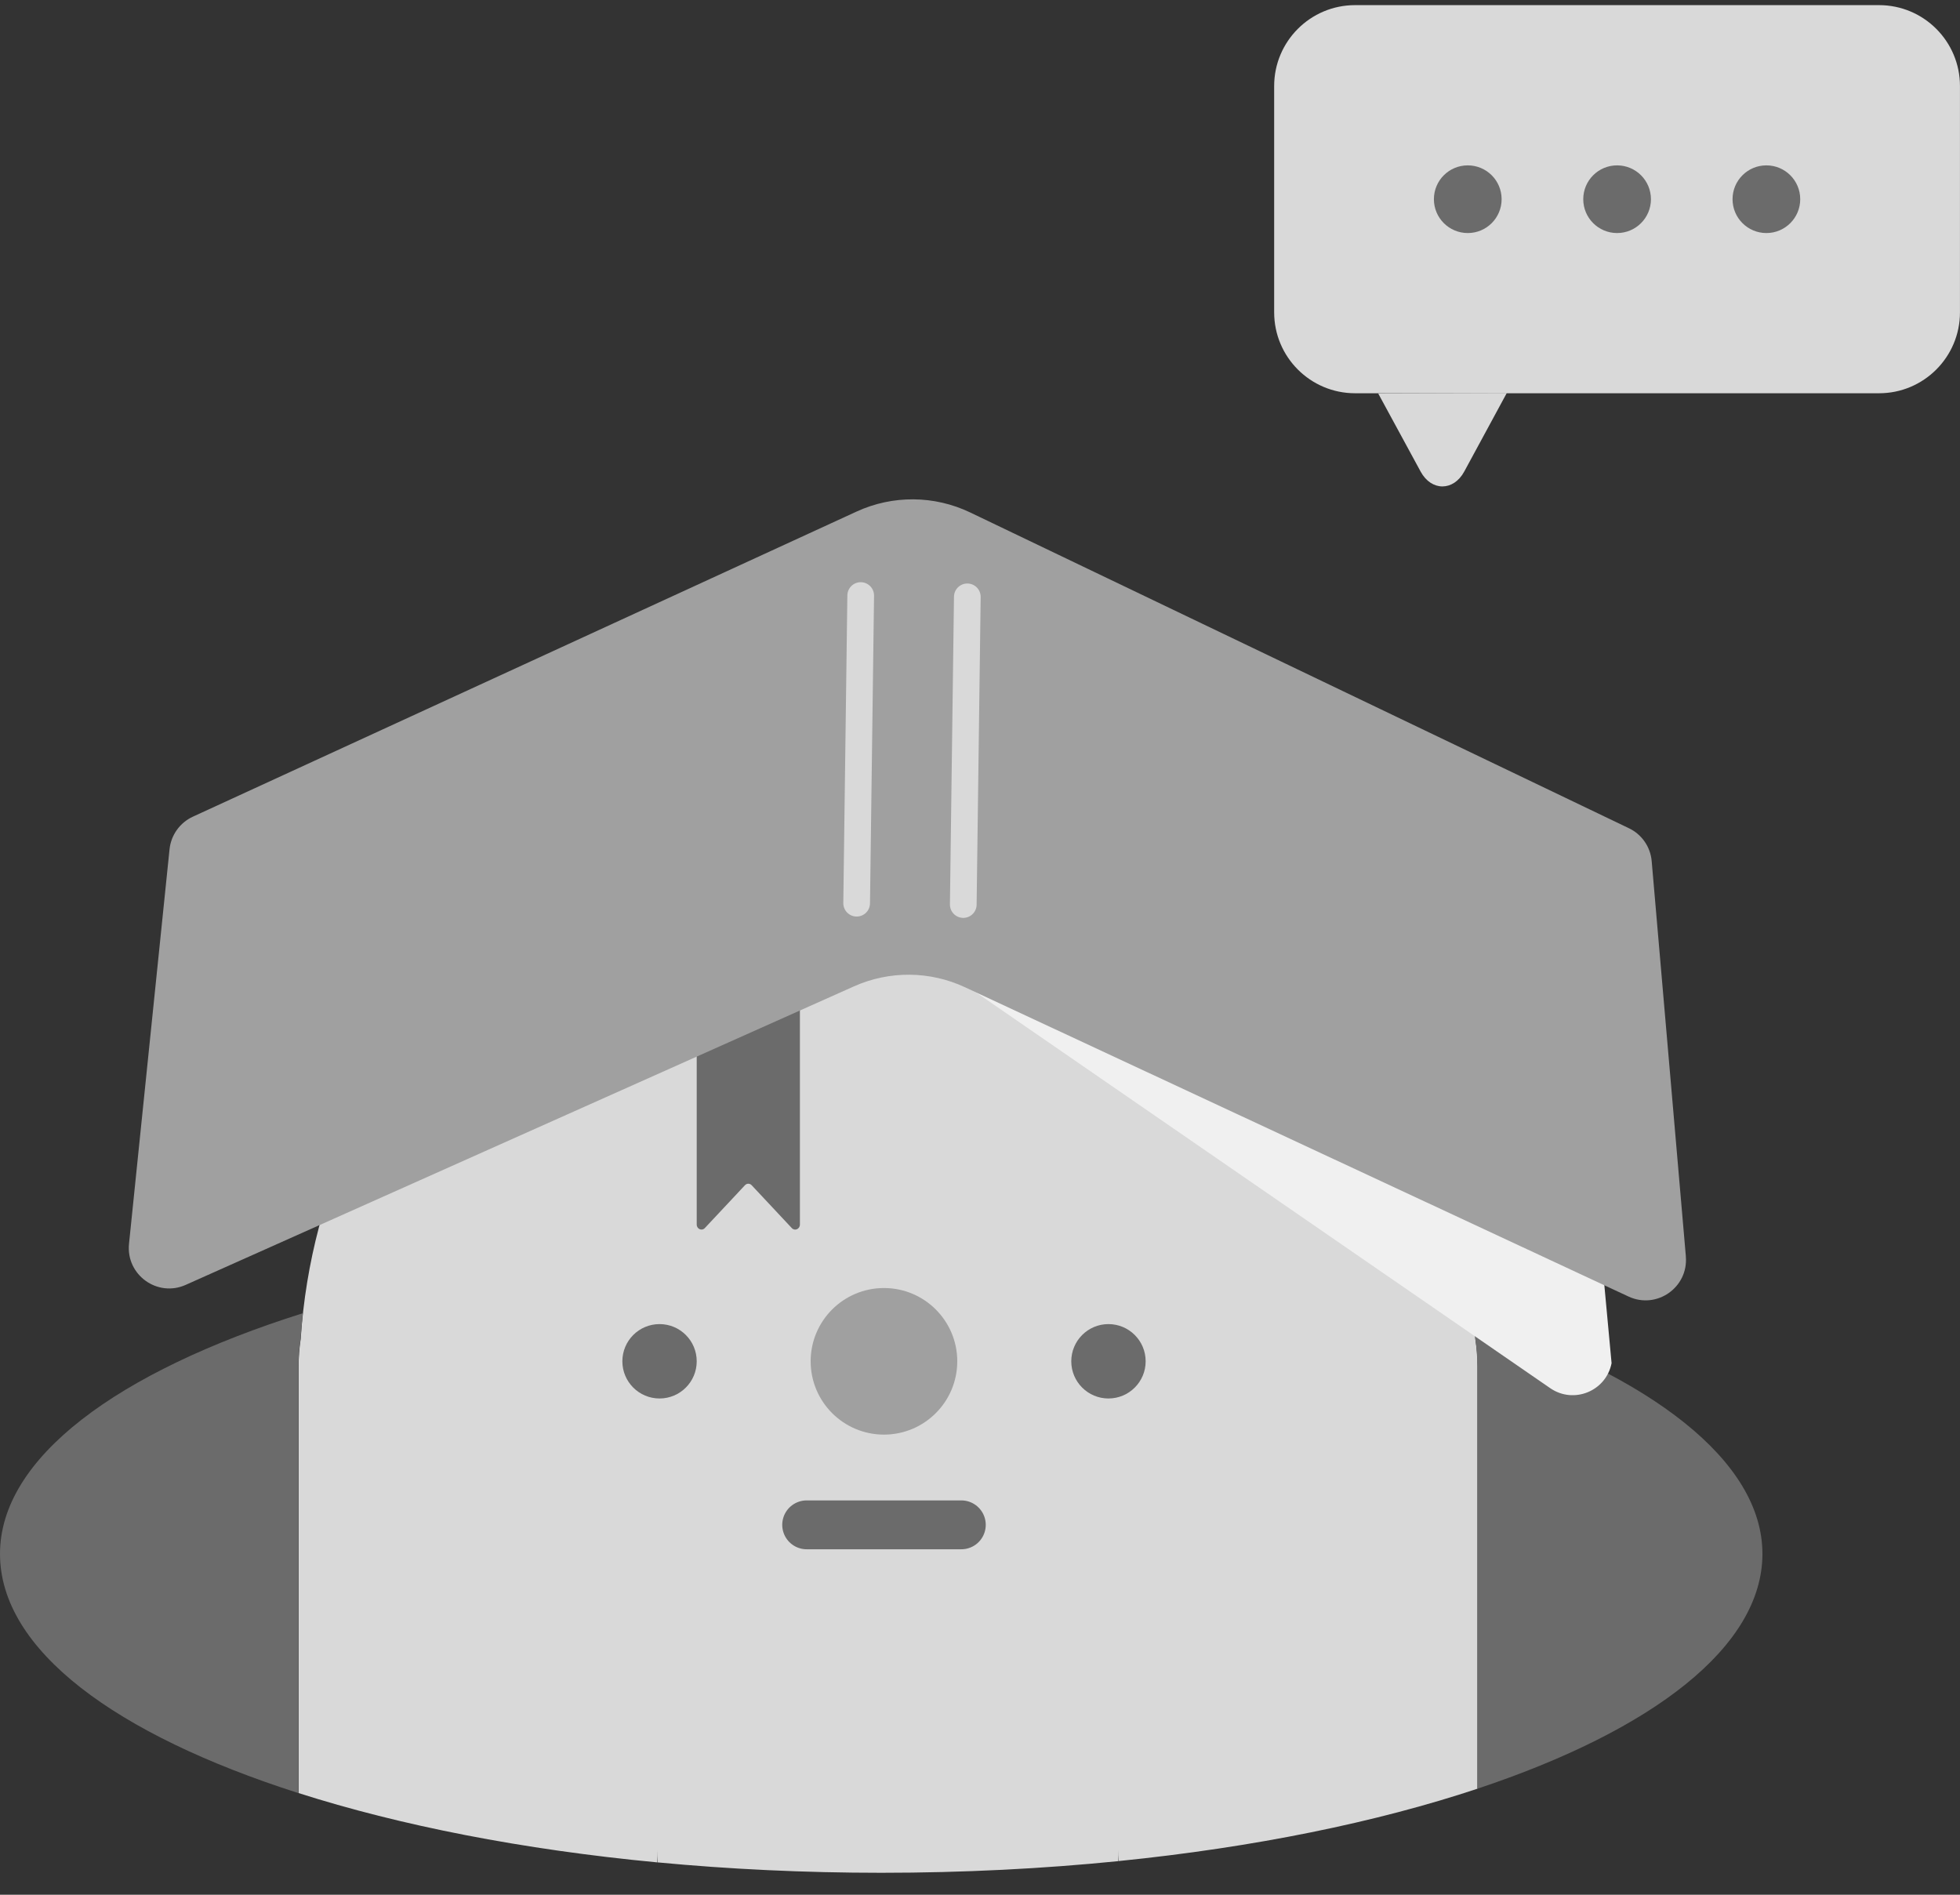 <svg width="60" height="58" viewBox="0 0 60 58" fill="none" xmlns="http://www.w3.org/2000/svg">
<rect x="0" y="0" width="60" height="58" fill="#333333" stroke="none"/>
<g clip-path="url(#clip0_2184_6312)">
<path d="M20.124 57.01V56.636C20.124 56.762 20.127 56.886 20.134 57.01C22.32 57.217 24.614 57.328 26.98 57.328C29.495 57.328 31.928 57.203 34.237 56.971C34.243 56.86 34.246 56.749 34.246 56.636V56.969C38.397 56.55 42.144 55.78 45.229 54.754V41.829C45.229 41.542 45.207 41.261 45.164 40.986C44.546 31.592 36.736 24.162 27.185 24.162C17.634 24.162 9.824 31.592 9.205 40.986C9.164 41.261 9.141 41.542 9.141 41.829V54.888C12.249 55.881 15.992 56.618 20.124 57.01Z" fill="#D9D9D9"/>
<path d="M24.694 46.677H29.428" stroke="#6B6B6B" stroke-width="1.496" stroke-linecap="round" stroke-linejoin="round"/>
<path d="M20.19 42.809C20.819 42.809 21.328 42.299 21.328 41.671C21.328 41.042 20.819 40.532 20.19 40.532C19.561 40.532 19.052 41.042 19.052 41.671C19.052 42.299 19.561 42.809 20.19 42.809Z" fill="#6B6B6B"/>
<path d="M27.06 43.915C28.299 43.915 29.304 42.91 29.304 41.671C29.304 40.432 28.299 39.428 27.06 39.428C25.821 39.428 24.816 40.432 24.816 41.671C24.816 42.91 25.821 43.915 27.06 43.915Z" fill="#A0A0A0"/>
<path d="M33.932 42.809C34.561 42.809 35.071 42.299 35.071 41.671C35.071 41.042 34.561 40.532 33.932 40.532C33.304 40.532 32.794 41.042 32.794 41.671C32.794 42.299 33.304 42.809 33.932 42.809Z" fill="#6B6B6B"/>
<path d="M20.129 57.012C20.123 56.888 20.119 56.764 20.119 56.639V57.012C20.119 57.012 20.126 57.012 20.129 57.012Z" fill="#6B6B6B"/>
<path d="M34.241 56.971V56.638C34.241 56.75 34.238 56.861 34.232 56.971C34.235 56.971 34.238 56.971 34.241 56.971Z" fill="#6B6B6B"/>
<path d="M9.136 41.829C9.136 41.542 9.158 41.261 9.201 40.986C9.218 40.722 9.243 40.46 9.27 40.199C3.591 41.99 0 44.626 0 47.566C0 50.505 3.535 53.099 9.136 54.889V41.829Z" fill="#6B6B6B"/>
<path d="M45.105 40.336C45.126 40.552 45.146 40.768 45.161 40.986C45.203 41.261 45.225 41.542 45.225 41.829V54.755C50.589 52.971 53.952 50.41 53.952 47.565C53.952 44.721 50.54 42.121 45.106 40.336H45.105Z" fill="#6B6B6B"/>
<path d="M21.328 36.171V37.484C21.328 37.621 21.484 37.69 21.575 37.594L22.805 36.281C22.861 36.22 22.954 36.22 23.01 36.281L24.24 37.594C24.331 37.692 24.487 37.622 24.487 37.484V36.171V28.977C24.487 28.891 24.422 28.822 24.343 28.822H21.472C21.393 28.822 21.328 28.891 21.328 28.977V36.171Z" fill="#6B6B6B"/>
<path d="M23.491 21.701L24.772 26.259" stroke="#6B6B6B" stroke-width="1.496" stroke-linecap="round" stroke-linejoin="round"/>
<path d="M28.2 20.991L28.594 25.71" stroke="#6B6B6B" stroke-width="1.496" stroke-linecap="round" stroke-linejoin="round"/>
<path d="M29.544 30.147L47.455 42.493C48.174 42.989 49.166 42.586 49.334 41.728L48.82 36.19L30.333 28.655C30.182 28.596 30.016 28.582 29.856 28.615C29.123 28.765 28.928 29.722 29.545 30.145L29.544 30.147Z" fill="#F0F0F0"/>
<path d="M51.608 38.46L50.562 26.362C50.525 25.925 50.26 25.542 49.865 25.353L29.7 15.687C28.602 15.161 27.326 15.151 26.221 15.66L5.905 24.999C5.507 25.182 5.236 25.561 5.19 25.996L3.949 38.076C3.853 39.022 4.815 39.72 5.684 39.332L26.143 30.193C27.227 29.709 28.466 29.719 29.541 30.221L49.852 39.688C50.715 40.09 51.689 39.409 51.607 38.46H51.608Z" fill="#A0A0A0"/>
<path d="M26.348 18.23L26.224 27.648" stroke="#D9D9D9" stroke-width="0.817" stroke-linecap="round" stroke-linejoin="round"/>
<path d="M29.612 18.27L29.488 27.689" stroke="#D9D9D9" stroke-width="0.817" stroke-linecap="round" stroke-linejoin="round"/>
<path d="M57.522 0.157H41.482C40.114 0.157 39.005 1.266 39.005 2.634V9.561C39.005 10.929 40.114 12.038 41.482 12.038H57.522C58.89 12.038 59.999 10.929 59.999 9.561V2.634C59.999 1.266 58.89 0.157 57.522 0.157Z" fill="#D9D9D9"/>
<path d="M42.188 12.041L43.49 14.438C43.819 15.041 44.493 15.04 44.822 14.438L46.126 12.031L42.189 12.043L42.188 12.041Z" fill="#D9D9D9"/>
<path d="M49.503 7.134C50.075 7.134 50.539 6.67 50.539 6.098C50.539 5.525 50.075 5.062 49.503 5.062C48.931 5.062 48.467 5.525 48.467 6.098C48.467 6.67 48.931 7.134 49.503 7.134Z" fill="#6B6B6B"/>
<path d="M44.932 7.134C45.504 7.134 45.968 6.67 45.968 6.098C45.968 5.525 45.504 5.062 44.932 5.062C44.359 5.062 43.895 5.525 43.895 6.098C43.895 6.67 44.359 7.134 44.932 7.134Z" fill="#6B6B6B"/>
<path d="M54.073 7.134C54.645 7.134 55.109 6.67 55.109 6.098C55.109 5.525 54.645 5.062 54.073 5.062C53.501 5.062 53.037 5.525 53.037 6.098C53.037 6.67 53.501 7.134 54.073 7.134Z" fill="#6B6B6B"/>
</g>
<defs>
<clipPath id="clip0_2184_6312">
<rect width="60" height="57.173" fill="white" transform="translate(0 0.157)"/>
</clipPath>
</defs>
</svg>

